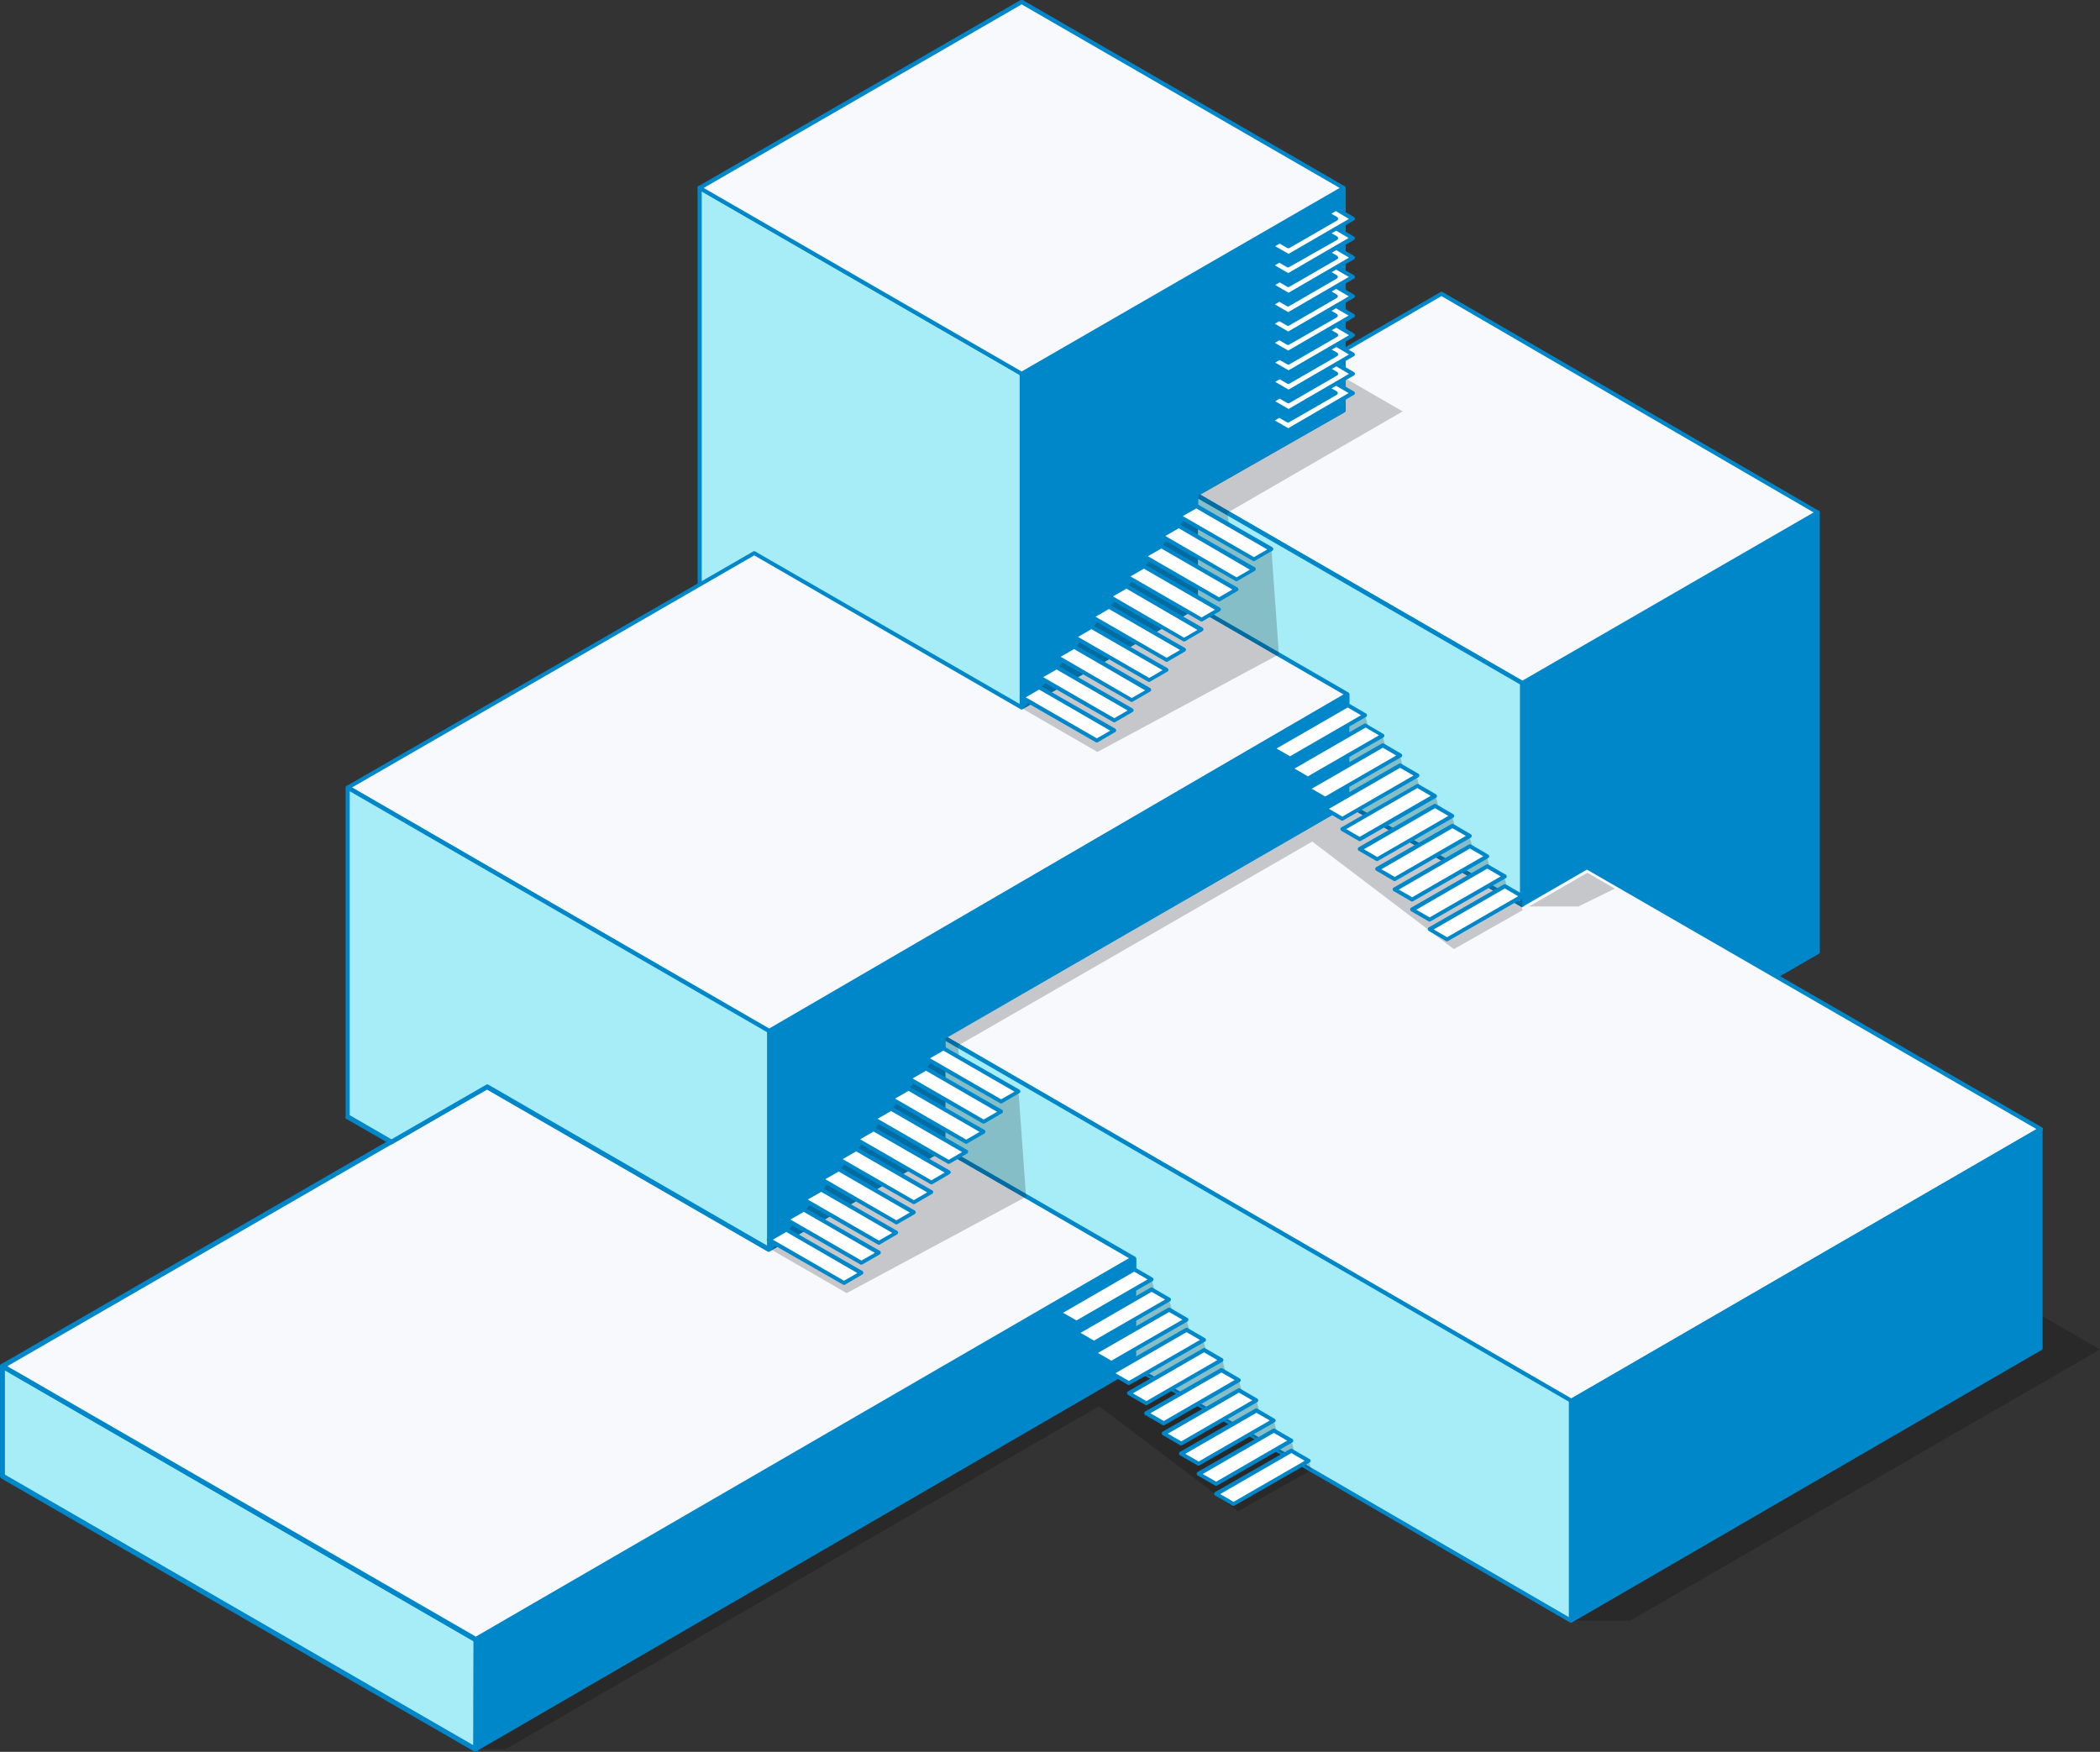 <svg xmlns="http://www.w3.org/2000/svg" viewBox="0 0 243.66 203.29"><rect x="0" y="0" width="243.66" height="203.29" fill="#333333" stroke="none"/><defs><style>.cls-1,.cls-2,.cls-3,.cls-4,.cls-6{fill-rule:evenodd;}.cls-1{opacity:0.2;}.cls-2,.cls-5{fill:#0087ca;}.cls-3{fill:#a6edf8;}.cls-4{fill:#f8f9fd;}.cls-6{fill:#fff;}</style></defs><g id="Layer_2" data-name="Layer 2"><g id="Layer_1-2" data-name="Layer 1"><path class="cls-1" d="M143.65,175.38l-16.12-12.21L58.63,203H55.18l76.62-44.21c6.61,3.83,13.57,7.84,20.34,11.8Z"/><polygon class="cls-2" points="210.91 110.52 210.91 59.47 176.62 79.28 176.61 130.32 210.91 110.52"/><path class="cls-2" d="M210.67,110.38V59.88L176.86,79.42l0,50.49,33.83-19.53Zm.48-50.91v51a.25.25,0,0,1-.12.22l-34.3,19.8h0a.28.28,0,0,1-.12,0,.24.24,0,0,1-.24-.24v-51a.26.26,0,0,1,.12-.22l34.29-19.81h0l.12,0A.24.24,0,0,1,211.15,59.47Z"/><polygon class="cls-2" points="155.91 47.62 155.91 21.81 118.54 43.38 118.54 82.09 138.8 70.4 138.8 57.44 155.91 47.62"/><path class="cls-2" d="M155.67,47.48V22.22L118.78,43.51V81.68l19.78-11.42V57.44a.23.23,0,0,1,.13-.21l17-9.75Zm.47-25.67V47.62a.22.22,0,0,1-.12.2l-17,9.76v12.8a.22.22,0,0,1-.11.22L118.66,82.3h0a.21.21,0,0,1-.12,0,.23.23,0,0,1-.23-.24V43.38a.25.25,0,0,1,.12-.21l37.35-21.56a.2.2,0,0,1,.13,0A.23.23,0,0,1,156.14,21.81Z"/><polygon class="cls-3" points="118.54 43.38 81.18 21.81 81.18 73.39 88.35 77.53 118.54 94.96 118.54 43.38"/><path class="cls-2" d="M118.31,43.51,81.42,22.22v51l36.89,21.3v-51ZM81.3,21.6l37.36,21.57a.24.24,0,0,1,.12.21V95a.27.27,0,0,1,0,.12.24.24,0,0,1-.32.09L81.08,73.61a.25.25,0,0,1-.14-.22V21.81h0a.19.19,0,0,1,0-.12A.24.24,0,0,1,81.3,21.6Z"/><polygon class="cls-4" points="138.8 70.4 118.54 82.09 87.51 64.17 40.38 91.38 89.21 119.64 156.37 80.56 138.8 70.4"/><path class="cls-2" d="M138.8,70.67,118.66,82.3a.23.23,0,0,1-.24,0L87.51,64.45,40.85,91.38l48.36,28,66.69-38.8-17.1-9.89ZM118.54,81.82l20.14-11.63a.25.25,0,0,1,.24,0l17.57,10.16a.24.24,0,0,1,.08.09.24.24,0,0,1-.08.33L89.33,119.84a.23.23,0,0,1-.24,0L40.26,91.59h0a.38.38,0,0,1-.09-.09.24.24,0,0,1,.09-.32L87.38,64a.23.23,0,0,1,.25,0Z"/><polygon class="cls-3" points="0.28 158.54 55.22 190.25 55.19 203 0.28 171.31 0.28 158.54"/><path class="cls-2" d="M.45,158.31,55.36,190a.27.27,0,0,1,.14.24l0,12.75a.29.29,0,0,1-.29.29.33.33,0,0,1-.14,0L.14,171.56a.29.29,0,0,1-.14-.25H0V158.54a.29.29,0,0,1,.28-.29.25.25,0,0,1,.17.06Zm54.48,32.11L.57,159v12.12L54.9,202.51Z"/><polygon class="cls-4" points="0.28 158.54 55.22 190.25 131.6 146.04 109.46 133.26 89.21 144.95 56.51 126.08 0.28 158.54"/><path class="cls-2" d="M.85,158.54l54.36,31.38L131,146l-21.57-12.45L89.35,145.2a.28.28,0,0,1-.29,0L56.51,126.4.85,158.54Zm54.22,32L.15,158.79a.29.29,0,0,1,0-.5l56.23-32.46a.28.28,0,0,1,.28,0l32.56,18.79L109.32,133a.26.26,0,0,1,.28,0l22.12,12.77a.25.25,0,0,1,.12.11.28.28,0,0,1-.1.39L55.36,190.5h0A.3.3,0,0,1,55.07,190.5Z"/><polygon class="cls-4" points="210.91 59.47 176.69 39.58 167.25 34.09 155.91 40.66 155.91 47.64 138.8 57.4 176.62 79.28 210.91 59.47"/><path class="cls-2" d="M210.44,59.47,176.57,39.78l-9.32-5.42L156.14,40.8v6.84a.24.24,0,0,1-.13.22L139.27,57.4,176.62,79l33.82-19.54Zm-33.63-20.1L211,59.26l.09.09a.24.24,0,0,1-.09.32L176.74,79.48a.23.23,0,0,1-.24,0L138.68,57.61a.2.2,0,0,1-.09-.09.24.24,0,0,1,.09-.32l17-9.7V40.66h0a.22.22,0,0,1,.12-.2l11.34-6.57a.21.21,0,0,1,.24,0Z"/><polygon class="cls-2" points="236.77 156.47 236.81 131.02 182.29 162.57 182.29 188.08 236.77 156.47"/><polygon class="cls-2" points="131.6 158.67 131.6 146.04 55.22 190.25 55.19 203 131.6 158.67"/><path class="cls-2" d="M131.36,158.53V146.45L55.45,190.39l0,12.2,75.94-44.06Zm.47-12.49v12.61a.22.22,0,0,1-.11.22L55.3,203.21h0a.21.21,0,0,1-.12,0A.23.23,0,0,1,55,203l0-12.73a.22.22,0,0,1,.12-.22l76.38-44.22h0a.21.21,0,0,1,.12,0A.23.23,0,0,1,131.83,146Z"/><polygon class="cls-2" points="156.37 106.03 156.37 80.56 89.21 119.64 89.21 144.95 156.37 106.03"/><path class="cls-2" d="M156.13,105.89V81l-66.68,38.8v24.77l66.68-38.65Zm.48-25.33V106a.24.24,0,0,1-.12.22L89.33,145.16h0a.27.27,0,0,1-.12,0A.24.24,0,0,1,89,145v-25.3a.26.26,0,0,1,.12-.22l67.16-39.08h0a.28.28,0,0,1,.12,0A.24.24,0,0,1,156.61,80.56Z"/><polygon class="cls-3" points="40.34 129.55 40.34 91.41 89.21 119.64 89.21 144.95 56.51 126.08 45.42 132.48 40.34 129.55"/><path class="cls-2" d="M40.1,129.53V91.41a.24.24,0,0,1,.24-.24.27.27,0,0,1,.12,0h0l48.87,28.23a.26.26,0,0,1,.12.22V145a.24.24,0,0,1-.24.24.21.21,0,0,1-.12,0l-32.58-18.8-11,6.33a.23.23,0,0,1-.24,0h0l-5.08-2.93a.24.24,0,0,1-.12-.22Zm.48-37.71v37.59l4.84,2.8,11-6.34a.25.25,0,0,1,.24,0L89,144.54V119.78Z"/><polygon class="cls-4" points="236.81 131.02 182.29 162.57 109.46 120.38 156.37 93.3 176.62 105 184.17 100.64 236.81 131.02"/><path class="cls-2" d="M236.93,131.23l-54.52,31.55a.25.25,0,0,1-.24,0l-72.82-42.19a.24.24,0,0,1-.09-.33.18.18,0,0,1,.09-.08l46.9-27.08a.21.21,0,0,1,.24,0l20.13,11.62,7.43-4.29a.25.25,0,0,1,.24,0l52.63,30.39a.22.22,0,0,1,.09.32.2.2,0,0,1-.09.09ZM182.29,162.3l54-31.28-52.16-30.11-7.41,4.28a.23.23,0,0,1-.25,0L156.37,93.57l-46.43,26.81Z"/><polygon class="cls-3" points="131.6 158.67 131.6 146.04 109.46 133.26 109.46 120.38 182.29 162.57 182.29 188.08 131.6 158.67"/><path class="cls-2" d="M131.36,158.65V146.18l-22-12.71a.24.24,0,0,1-.12-.21V120.38a.23.23,0,0,1,.23-.23.21.21,0,0,1,.12,0h0l72.83,42.19a.22.22,0,0,1,.11.22v25.49a.23.23,0,0,1-.23.24.24.24,0,0,1-.12,0h0l-50.69-29.42a.25.25,0,0,1-.12-.22Zm.47-12.61v12.49l50.22,29.14v-25L109.7,120.79v12.34l22,12.7A.24.24,0,0,1,131.83,146Z"/><polygon class="cls-4" points="155.91 21.81 118.54 0.24 81.18 21.81 118.54 43.38 155.91 21.81"/><path class="cls-2" d="M155.44,21.81,118.54.51,81.65,21.81l36.89,21.3,36.9-21.3ZM118.66,0,156,21.6a.2.2,0,0,1,.09.09A.22.22,0,0,1,156,22L118.66,43.58a.21.21,0,0,1-.23,0L81.06,22a.24.24,0,0,1-.08-.09.23.23,0,0,1,.08-.32L118.42,0A.25.25,0,0,1,118.66,0Z"/><polygon class="cls-3" points="138.8 70.4 138.8 57.44 176.62 79.28 176.62 104.99 156.37 93.3 156.37 80.56 138.8 70.4"/><path class="cls-2" d="M138.56,70.38V57.44a.23.23,0,0,1,.24-.23.27.27,0,0,1,.12,0h0l37.82,21.83a.26.26,0,0,1,.12.22V105a.24.24,0,0,1-.24.24.2.2,0,0,1-.11,0h0L156.25,93.51a.26.26,0,0,1-.12-.22V80.7L138.68,70.6a.25.25,0,0,1-.12-.22ZM139,57.85V70.26l17.46,10.1h0a.23.23,0,0,1,.12.2v12.6l19.78,11.42V79.42Z"/><rect class="cls-5" x="138.56" y="57.44" width="0.47" height="1.26"/><rect class="cls-5" x="109.23" y="120.38" width="0.47" height="1.26"/><polygon class="cls-1" points="189.12 188.08 182.29 188.08 236.77 156.47 236.78 152.62 243.66 156.6 189.12 188.08"/><path class="cls-1" d="M183.14,105.19h-5.7l-.36.2-8.39,4.75L152.26,97.66l-41.12,23.69-1.44-.83,46.91-27.08V82l1.78,1,.38,1.38,1.65,1,.37,1.38,1.66,1,.34,1.28,1.6,1.12.35,1.28,1.85,1,.35,1.28,1.58,1.1.37,1.39,1.66,1,.37,1.39,1.65,1,.37,1.39,1.66,1,.37,1.38,1.65,1v1.19a.26.26,0,0,0,.15,0l7.41-4.28,3.19,1.84Z"/><polygon class="cls-1" points="127.33 87.26 118.7 82.27 119.13 81.77 138.8 58.7 139.03 58.57 139.03 57.54 142.42 59.5 142.59 60.89 147.52 63.74 148.39 75.94 127.76 87.03 127.33 87.26"/><polygon class="cls-6" points="136.77 59.87 138.8 58.7 147.52 63.74 145.49 64.91 136.77 59.87"/><path class="cls-2" d="M136.66,59.67l2-1.17a.23.23,0,0,1,.24,0h0l8.72,5a.24.24,0,0,1,.08.33.22.22,0,0,1-.1.09l-2,1.16a.23.23,0,0,1-.24,0l-8.72-5a.24.24,0,0,1-.08-.33.24.24,0,0,1,.09-.08ZM138.8,59l-1.56.89,8.25,4.76,1.55-.89Z"/><polygon class="cls-6" points="132.72 64.55 134.75 63.38 143.47 68.42 141.44 69.58 132.72 64.55"/><path class="cls-2" d="M132.62,64.34l2-1.16a.23.23,0,0,1,.24,0l8.71,5a.23.23,0,0,1,.09.32.2.2,0,0,1-.09.09l-2,1.17a.25.25,0,0,1-.24,0h0l-8.72-5a.23.23,0,0,1-.08-.32.22.22,0,0,1,.1-.09Zm2.13-.69-1.56.9,8.25,4.76,1.55-.9Z"/><polygon class="cls-6" points="130.7 66.89 132.72 65.72 141.44 70.75 139.41 71.92 130.7 66.89"/><path class="cls-2" d="M130.58,66.68l2-1.17a.23.23,0,0,1,.24,0l8.72,5a.24.24,0,0,1,.09.32.38.38,0,0,1-.09.09l-2,1.17a.25.25,0,0,1-.24,0l-8.71-5a.24.24,0,0,1-.09-.32.2.2,0,0,1,.09-.09Zm2.14-.69-1.55.9,8.25,4.76,1.55-.9Z"/><polygon class="cls-6" points="128.67 69.23 130.7 68.06 139.42 73.09 137.39 74.26 128.67 69.23"/><path class="cls-2" d="M128.56,69l2-1.17a.23.23,0,0,1,.24,0l8.71,5a.22.22,0,0,1,.09.32.2.2,0,0,1-.09.09l-2,1.17a.23.23,0,0,1-.24,0l-8.72-5a.23.23,0,0,1-.08-.32.2.2,0,0,1,.09-.09Zm2.14-.69-1.56.9L137.39,74l1.55-.9Z"/><polygon class="cls-6" points="126.64 71.57 128.67 70.4 137.39 75.43 135.36 76.6 126.64 71.57"/><path class="cls-2" d="M126.53,71.36l2-1.17a.25.25,0,0,1,.24,0l8.72,5a.23.23,0,0,1,.08.32.24.24,0,0,1-.08.09l-2,1.17a.23.23,0,0,1-.24,0l-8.71-5a.23.23,0,0,1-.09-.32.2.2,0,0,1,.09-.09Zm2.14-.69-1.55.9,8.24,4.76,1.56-.9Z"/><polygon class="cls-6" points="124.62 73.91 126.64 72.74 135.37 77.77 133.34 78.94 124.62 73.91"/><path class="cls-2" d="M124.5,73.7l2-1.17a.24.24,0,0,1,.23,0h0l8.72,5a.23.23,0,0,1,.09.32.22.22,0,0,1-.1.09l-2,1.16a.23.23,0,0,1-.24,0l-8.72-5a.24.24,0,0,1-.09-.32.38.38,0,0,1,.09-.09Zm2.14-.69-1.55.9,8.25,4.76,1.55-.9Z"/><polygon class="cls-6" points="122.59 76.24 124.62 75.08 133.34 80.11 131.31 81.28 122.59 76.24"/><path class="cls-2" d="M122.49,76l2-1.16a.25.25,0,0,1,.24,0h0l8.72,5a.24.24,0,0,1,.08.33.22.22,0,0,1-.1.09l-2,1.16a.23.23,0,0,1-.24,0h0l-8.71-5a.23.23,0,0,1-.09-.32.19.19,0,0,1,.1-.1Zm2.13-.68-1.55.89L131.31,81l1.56-.89Z"/><polygon class="cls-6" points="120.57 78.58 122.59 77.41 131.31 82.45 129.29 83.62 120.57 78.58"/><path class="cls-2" d="M120.46,78.37l2-1.16a.23.23,0,0,1,.24,0l8.71,5a.25.25,0,0,1,.09.33.24.24,0,0,1-.09.08l-2,1.17a.23.23,0,0,1-.24,0h0l-8.72-5a.25.25,0,0,1-.09-.33.28.28,0,0,1,.1-.09Zm2.13-.68-1.55.89,8.25,4.76,1.55-.89Z"/><polygon class="cls-6" points="118.54 80.92 120.57 79.75 129.29 84.79 127.26 85.96 118.54 80.92"/><path class="cls-2" d="M118.43,80.72l2-1.17a.23.23,0,0,1,.24,0l8.72,5a.23.23,0,0,1,.08.32.2.2,0,0,1-.09.09l-2,1.17a.25.25,0,0,1-.24,0l-8.71-5a.23.23,0,0,1,0-.41Zm2.14-.7-1.55.9,8.24,4.76,1.56-.89Z"/><polygon class="cls-6" points="134.75 62.21 136.77 61.04 145.49 66.08 143.47 67.25 134.75 62.21"/><path class="cls-2" d="M134.63,62l2-1.17a.23.23,0,0,1,.24,0h0l8.72,5a.24.24,0,0,1,.09.32.24.24,0,0,1-.1.1l-2,1.16a.25.25,0,0,1-.24,0l-8.71-5a.25.25,0,0,1-.09-.33.34.34,0,0,1,.09-.08Zm2.14-.7-1.55.9L143.47,67l1.55-.89Z"/><path class="cls-1" d="M142.42,59.5l-3.38-2,.23-.14h0L156,47.84a.22.22,0,0,0,.12-.2V43.91l6.63,3.83Z"/><path class="cls-6" d="M157,45.63l-2-1.17L154,45l1,.59-5.53,3.19-1-.58-1,.57,2,1.17Z"/><path class="cls-2" d="M156.51,45.63l-1.55-.9-.52.3.66.38a.24.24,0,0,1,.09.32.2.2,0,0,1-.09.09h0L149.57,49a.25.25,0,0,1-.25,0l-.88-.51-.52.3,1.55.9,7-4.07Zm-1.43-1.37,2,1.16a.2.2,0,0,1,.09.09.22.22,0,0,1-.09.32l-7.51,4.34a.23.23,0,0,1-.24,0l-2-1.16a.2.2,0,0,1-.09-.09.25.25,0,0,1,.09-.33l1-.57a.24.24,0,0,1,.23,0l.9.52,5.06-2.92-.65-.38a.2.2,0,0,1-.09-.09.23.23,0,0,1,.08-.32l1-.57A.23.23,0,0,1,155.08,44.26Z"/><path class="cls-6" d="M157,43.38l-2-1.17-1,.57,1,.59-5.53,3.19-1-.58-1,.57,2,1.17Z"/><path class="cls-2" d="M156.51,43.38,155,42.49l-.52.29.66.38a.25.25,0,0,1,.09.33.24.24,0,0,1-.09.08h0l-5.53,3.2a.23.23,0,0,1-.25,0l-.88-.51-.52.3,1.55.9,7-4.07ZM155.08,42l2,1.17a.23.23,0,0,1,0,.41l-7.51,4.33a.23.23,0,0,1-.24,0l-2-1.17a.2.2,0,0,1-.09-.09.24.24,0,0,1,.09-.32l1-.57a.21.21,0,0,1,.23,0l.9.52,5.06-2.92-.65-.38a.2.2,0,0,1-.09-.09.23.23,0,0,1,.08-.32l1-.57A.23.23,0,0,1,155.08,42Z"/><path class="cls-6" d="M157,41.13,155,40l-1,.58,1,.58-5.53,3.2-1-.59-1,.57,2,1.17Z"/><path class="cls-2" d="M156.51,41.13,155,40.24l-.52.3.66.38a.24.24,0,0,1,.09.32.2.2,0,0,1-.09.09h0l-5.53,3.19a.23.23,0,0,1-.25,0l-.88-.51-.52.3,1.55.9,7-4.07Zm-1.43-1.37,2,1.17a.2.2,0,0,1,.09.09.23.23,0,0,1-.09.32l-7.51,4.34a.25.25,0,0,1-.24,0l-2-1.17a.2.2,0,0,1-.09-.09.24.24,0,0,1,.09-.32l1-.57a.21.21,0,0,1,.23,0l.9.51,5.06-2.92-.65-.38a.2.2,0,0,1-.09-.09.23.23,0,0,1,.08-.32l1-.57A.25.25,0,0,1,155.08,39.76Z"/><path class="cls-6" d="M157,38.89l-2-1.17-1,.57,1,.58-5.53,3.2-1-.59-1,.58,2,1.16Z"/><path class="cls-2" d="M156.51,38.89,155,38l-.52.3.66.38a.24.24,0,0,1,.09.32.2.2,0,0,1-.09.09h0l-5.53,3.19a.23.23,0,0,1-.25,0l-.88-.5-.52.3,1.55.89,7-4.06Zm-1.43-1.38,2,1.17a.2.2,0,0,1,.09.09.22.22,0,0,1-.09.32l-7.51,4.34a.25.25,0,0,1-.24,0l-2-1.17a.2.2,0,0,1-.09-.09.24.24,0,0,1,.09-.32l1-.57a.21.21,0,0,1,.23,0l.9.51,5.06-2.92-.65-.38a.24.24,0,0,1-.09-.08.24.24,0,0,1,.08-.33l1-.57A.25.25,0,0,1,155.08,37.51Z"/><path class="cls-6" d="M157,36.64l-2-1.17L154,36l1,.58-5.53,3.2-1-.59-1,.58,2,1.17Z"/><path class="cls-2" d="M156.51,36.64l-1.55-.9-.52.3.66.38a.24.24,0,0,1,.09.32.2.2,0,0,1-.09.09h0L149.57,40a.25.25,0,0,1-.25,0l-.88-.51-.52.3,1.55.89,7-4.06Zm-1.43-1.38,2,1.17a.2.2,0,0,1,.09.09.22.22,0,0,1-.09.32l-7.51,4.34a.25.25,0,0,1-.24,0l-2-1.17a.2.2,0,0,1-.09-.09.24.24,0,0,1,.09-.32l1-.57a.24.24,0,0,1,.23,0l.9.52,5.06-2.93-.65-.37a.2.2,0,0,1-.09-.09.23.23,0,0,1,.08-.32l1-.58A.25.25,0,0,1,155.08,35.26Z"/><path class="cls-6" d="M157,34.39l-2-1.17-1,.57,1,.59-5.53,3.19-1-.58-1,.57,2,1.17Z"/><path class="cls-2" d="M156.51,34.39l-1.55-.9-.52.3.66.38a.24.24,0,0,1,.09.32.2.2,0,0,1-.09.09h0l-5.53,3.2a.25.25,0,0,1-.25,0l-.88-.51-.52.3,1.55.9,7-4.07ZM155.08,33l2,1.17a.2.2,0,0,1,.09.09.22.22,0,0,1-.09.32l-7.51,4.34a.23.23,0,0,1-.24,0l-2-1.16a.38.38,0,0,1-.09-.09.25.25,0,0,1,.09-.33l1-.57a.24.24,0,0,1,.23,0l.9.52,5.06-2.92-.65-.38a.2.2,0,0,1-.09-.09.23.23,0,0,1,.08-.32l1-.57A.23.23,0,0,1,155.08,33Z"/><path class="cls-6" d="M157,32.14,155,31l-1,.57,1,.59-5.53,3.19-1-.58-1,.57,2,1.17Z"/><path class="cls-2" d="M156.51,32.14l-1.55-.9-.52.3.66.38a.25.25,0,0,1,.09.33.24.24,0,0,1-.09.08h0l-5.53,3.2a.25.25,0,0,1-.25,0l-.88-.51-.52.3,1.55.9,7-4.07Zm-1.43-1.37,2,1.16a.2.2,0,0,1,.09.09.24.24,0,0,1-.09.33l-7.51,4.33a.23.23,0,0,1-.24,0l-2-1.16a.2.2,0,0,1-.09-.09.24.24,0,0,1,.09-.32l1-.57a.21.21,0,0,1,.23,0l.9.52,5.06-2.92-.65-.38a.2.2,0,0,1-.09-.09.23.23,0,0,1,.08-.32l1-.57A.23.23,0,0,1,155.08,30.77Z"/><path class="cls-6" d="M157,29.89l-2-1.17-1,.58,1,.58-5.53,3.19c-.34-.19-.68-.38-1-.58l-1,.57,2,1.17Z"/><path class="cls-2" d="M156.51,29.89,155,29l-.52.3.66.38a.24.24,0,0,1,.09.32.18.18,0,0,1-.09.08h0l-5.53,3.2a.23.23,0,0,1-.25,0l-.88-.51-.52.3,1.55.9,7-4.07Zm-1.43-1.37,2,1.17a.23.23,0,0,1,0,.41l-7.51,4.33a.23.23,0,0,1-.24,0l-2-1.17a.2.2,0,0,1-.09-.09.24.24,0,0,1,.09-.32l1-.57a.21.21,0,0,1,.23,0l.9.51,5.06-2.92-.65-.38a.2.2,0,0,1-.09-.09.23.23,0,0,1,.08-.32l1-.57A.23.23,0,0,1,155.08,28.52Z"/><path class="cls-6" d="M157,27.64l-2-1.16-1,.57,1,.58-5.53,3.2-1-.59-1,.57,2,1.17Z"/><path class="cls-2" d="M156.51,27.64,155,26.75l-.52.3.66.38a.24.24,0,0,1,.09.32.2.2,0,0,1-.09.09h0L149.57,31a.23.23,0,0,1-.25,0l-.88-.51-.52.3,1.55.9,7-4.07Zm-1.43-1.37,2,1.17a.2.2,0,0,1,.09.09.23.23,0,0,1-.09.32l-7.51,4.34a.25.25,0,0,1-.24,0l-2-1.17a.2.2,0,0,1-.09-.09.24.24,0,0,1,.09-.32l1-.57a.21.21,0,0,1,.23,0l.9.51,5.06-2.92-.65-.38a.24.24,0,0,1-.09-.08.24.24,0,0,1,.08-.33l1-.57A.25.25,0,0,1,155.08,26.27Z"/><polygon class="cls-6" points="156.99 25.4 154.96 24.23 153.97 24.8 154.98 25.38 149.45 28.58 148.44 27.99 147.45 28.57 149.47 29.73 156.99 25.4"/><path class="cls-2" d="M156.51,25.4,155,24.5l-.52.3.66.38a.24.24,0,0,1,.09.32.2.2,0,0,1-.09.09h0l-5.53,3.19a.25.25,0,0,1-.25,0l-.88-.51-.52.3,1.55.89,7-4.06ZM155.08,24l2,1.17a.2.2,0,0,1,.09.09.22.22,0,0,1-.09.32l-7.51,4.34a.25.25,0,0,1-.24,0l-2-1.17a.2.2,0,0,1-.09-.09.24.24,0,0,1,.09-.32l1-.57a.21.21,0,0,1,.23,0l.9.52,5.06-2.93-.65-.37a.2.2,0,0,1-.09-.09.24.24,0,0,1,.08-.33l1-.57A.25.25,0,0,1,155.08,24Z"/><polygon class="cls-1" points="98.24 150.06 89.52 145.03 109.46 121.66 109.7 121.53 109.7 120.52 111.14 121.35 111.3 122.7 118.18 126.68 119.05 138.88 98.24 150.06"/><polygon class="cls-6" points="107.44 122.81 109.46 121.64 118.18 126.68 116.16 127.85 107.44 122.81"/><path class="cls-2" d="M107.32,122.61l2-1.17a.21.21,0,0,1,.23,0l8.72,5a.24.24,0,0,1,.09.32.26.26,0,0,1-.09.09l-2,1.17a.24.24,0,0,1-.23,0l-8.72-5a.25.25,0,0,1-.09-.33l.09-.08Zm2.14-.69-1.55.89,8.25,4.76,1.55-.89Z"/><polygon class="cls-6" points="103.39 127.49 105.41 126.32 114.13 131.35 112.11 132.52 103.39 127.49"/><path class="cls-2" d="M103.27,127.28l2-1.16a.21.21,0,0,1,.23,0h0l8.72,5a.24.24,0,0,1,.09.32.24.24,0,0,1-.1.1l-2,1.16a.24.24,0,0,1-.23,0l-8.72-5a.24.24,0,0,1-.09-.32.26.26,0,0,1,.09-.09Zm2.14-.69-1.55.9,8.25,4.76,1.55-.9Z"/><polygon class="cls-6" points="101.36 129.83 103.39 128.66 112.11 133.69 110.08 134.86 101.36 129.83"/><path class="cls-2" d="M101.26,129.62l2-1.17a.25.25,0,0,1,.24,0h0l8.72,5a.23.23,0,0,1,.08.32.24.24,0,0,1-.1.1l-2,1.16a.25.25,0,0,1-.24,0h0l-8.72-5a.23.23,0,0,1-.08-.32.22.22,0,0,1,.1-.09Zm2.13-.69-1.56.9,8.25,4.76,1.55-.9Z"/><polygon class="cls-6" points="99.34 132.17 101.36 131 110.08 136.03 108.06 137.2 99.34 132.17"/><path class="cls-2" d="M99.23,132l2-1.17a.23.23,0,0,1,.24,0l8.72,5a.24.24,0,0,1,.09.32l-.09.09-2,1.17a.24.24,0,0,1-.23,0h0l-8.72-5a.23.23,0,0,1-.09-.32.28.28,0,0,1,.1-.09Zm2.13-.69-1.55.9,8.25,4.76,1.55-.9Z"/><polygon class="cls-6" points="97.31 134.51 99.34 133.34 108.06 138.37 106.03 139.54 97.31 134.51"/><path class="cls-2" d="M97.2,134.3l2-1.17a.25.25,0,0,1,.24,0l8.71,5a.22.22,0,0,1,.09.32.2.2,0,0,1-.09.09l-2,1.16a.23.23,0,0,1-.24,0l-8.72-5a.23.23,0,0,1-.08-.32.2.2,0,0,1,.09-.09Zm2.14-.69-1.56.9,8.25,4.76,1.55-.9Z"/><polygon class="cls-6" points="95.28 136.84 97.31 135.68 106.03 140.71 104 141.88 95.28 136.84"/><path class="cls-2" d="M95.17,136.64l2-1.17a.25.25,0,0,1,.24,0l8.72,5a.25.25,0,0,1,.09.33.38.38,0,0,1-.09.09l-2,1.16a.23.23,0,0,1-.24,0l-8.71-5a.23.23,0,0,1-.09-.32.2.2,0,0,1,.09-.09Zm2.14-.69-1.55.89,8.24,4.77,1.56-.9Z"/><polygon class="cls-6" points="93.26 139.18 95.29 138.01 104 143.05 101.98 144.22 93.26 139.18"/><path class="cls-2" d="M93.14,139l2-1.17a.26.26,0,0,1,.24,0l8.71,5a.24.24,0,0,1,.09.33.24.24,0,0,1-.09.08l-2,1.17a.23.23,0,0,1-.24,0l-8.72-5a.23.23,0,0,1-.08-.32.24.24,0,0,1,.08-.09Zm2.15-.69-1.56.89,8.25,4.76,1.55-.89Z"/><polygon class="cls-6" points="91.23 141.52 93.26 140.35 101.98 145.39 99.95 146.56 91.23 141.52"/><path class="cls-2" d="M91.12,141.32l2-1.17a.23.23,0,0,1,.24,0h0l8.72,5a.24.24,0,0,1,.08.33.18.18,0,0,1-.1.09l-2,1.16a.23.23,0,0,1-.24,0l-8.71-5a.24.24,0,0,1-.09-.33.24.24,0,0,1,.09-.08Zm2.14-.69-1.55.89,8.24,4.76,1.56-.89Z"/><polygon class="cls-6" points="89.21 143.86 91.23 142.69 99.95 147.73 97.93 148.9 89.21 143.86"/><path class="cls-2" d="M89.1,143.65l2-1.16a.23.23,0,0,1,.24,0l8.71,5a.24.24,0,0,1,.09.32.2.2,0,0,1-.09.09l-2,1.17a.25.25,0,0,1-.24,0h0l-8.72-5a.25.25,0,0,1-.09-.33.28.28,0,0,1,.1-.09Zm2.13-.69-1.55.9,8.25,4.76,1.55-.89Z"/><polygon class="cls-6" points="105.41 125.15 107.44 123.98 116.16 129.02 114.13 130.19 105.41 125.15"/><path class="cls-2" d="M105.3,124.94l2-1.16a.23.23,0,0,1,.24,0l8.72,5a.23.23,0,0,1,.08.32.2.2,0,0,1-.09.09l-2,1.17a.25.25,0,0,1-.24,0l-8.71-5a.24.24,0,0,1-.09-.33.2.2,0,0,1,.09-.09Zm2.14-.69-1.55.9,8.24,4.76,1.56-.89Z"/><path class="cls-2" d="M236.54,156.34l0-24.91-54,31.28v25l54-31.33ZM237,131l0,25.44a.23.23,0,0,1-.12.22l-54.48,31.61h0a.27.27,0,0,1-.12,0,.24.24,0,0,1-.24-.24V162.59a.25.25,0,0,1,.12-.22l54.52-31.55h0a.21.21,0,0,1,.12,0A.23.23,0,0,1,237,131Z"/><polygon class="cls-1" points="131.8 158.78 152.14 170.59 151.85 169.52 150.2 168.56 149.83 167.18 148.17 166.22 147.8 164.84 146.15 163.89 145.78 162.5 144.12 161.55 143.75 160.16 142.16 159.06 141.82 157.78 139.97 156.83 139.62 155.55 138.02 154.43 137.67 153.15 136.02 152.19 135.65 150.81 133.99 149.85 133.62 148.47 131.83 147.44 131.8 158.78"/><rect class="cls-5" x="131.36" y="146.04" width="0.47" height="1.26"/><polygon class="cls-6" points="133.62 148.47 131.6 147.3 122.88 152.34 124.9 153.5 133.62 148.47"/><path class="cls-2" d="M133.15,148.47l-1.55-.9-8.25,4.77,1.55.89,8.25-4.76Zm-1.43-1.37,2,1.16a.26.26,0,0,1,.09.09.25.25,0,0,1-.09.33l-8.71,5a.25.25,0,0,1-.24,0l-2-1.17a.38.38,0,0,1-.09-.09.24.24,0,0,1,.09-.32l8.72-5A.23.23,0,0,1,131.72,147.1Z"/><polygon class="cls-6" points="137.67 153.15 135.65 151.98 126.93 157.01 128.96 158.18 137.67 153.15"/><path class="cls-2" d="M137.2,153.15l-1.55-.9L127.4,157l1.55.9,8.25-4.76Zm-1.43-1.38,2,1.17a.2.2,0,0,1,.09.09.24.24,0,0,1-.09.32l-8.71,5a.23.23,0,0,1-.24,0l-2-1.17a.28.28,0,0,1-.1-.09.24.24,0,0,1,.09-.32l8.72-5h0A.25.25,0,0,1,135.77,151.77Z"/><polygon class="cls-6" points="139.7 155.49 137.67 154.32 128.95 159.35 130.98 160.52 139.7 155.49"/><path class="cls-2" d="M139.23,155.49l-1.56-.9-8.24,4.76,1.55.9,8.25-4.76Zm-1.44-1.38,2,1.16a.24.24,0,0,1,.1.1.23.23,0,0,1-.08.32l-8.72,5h0a.25.25,0,0,1-.24,0l-2-1.17a.2.2,0,0,1-.09-.09.22.22,0,0,1,.09-.32l8.71-5A.25.25,0,0,1,137.79,154.11Z"/><polygon class="cls-6" points="141.72 157.82 139.7 156.66 130.98 161.69 133.01 162.86 141.72 157.82"/><path class="cls-2" d="M141.25,157.83l-1.55-.9-8.25,4.76,1.56.9,8.24-4.76Zm-1.43-1.38,2,1.16a.19.19,0,0,1,.1.1.23.23,0,0,1-.09.32l-8.72,5h0a.21.21,0,0,1-.23,0l-2-1.16a.24.24,0,0,1-.08-.09.23.23,0,0,1,.08-.32l8.72-5A.25.25,0,0,1,139.82,156.45Z"/><polygon class="cls-6" points="143.75 160.16 141.72 159 133 164.03 135.03 165.2 143.75 160.16"/><path class="cls-2" d="M143.28,160.16l-1.56-.89L133.48,164l1.55.9,8.25-4.77Zm-1.44-1.37,2,1.17a.38.38,0,0,1,.09.09.24.24,0,0,1-.09.32l-8.72,5a.23.23,0,0,1-.24,0l-2-1.16a.2.2,0,0,1-.09-.09.24.24,0,0,1,.09-.33l8.71-5A.25.25,0,0,1,141.84,158.79Z"/><polygon class="cls-6" points="145.78 162.5 143.75 161.33 135.03 166.37 137.06 167.54 145.78 162.5"/><path class="cls-2" d="M145.3,162.5l-1.55-.89-8.25,4.76,1.56.89,8.24-4.76Zm-1.43-1.37,2,1.17a.2.2,0,0,1,.09.09.23.23,0,0,1-.09.32l-8.71,5a.23.23,0,0,1-.24,0l-2-1.17a.24.24,0,0,1-.09-.08.24.24,0,0,1,.08-.33l8.72-5A.23.23,0,0,1,143.87,161.13Z"/><polygon class="cls-6" points="147.8 164.84 145.78 163.67 137.06 168.71 139.08 169.88 147.8 164.84"/><path class="cls-2" d="M147.33,164.84l-1.55-.89-8.25,4.76,1.55.89,8.25-4.76Zm-1.44-1.37,2,1.17.09.08a.25.25,0,0,1-.09.33l-8.72,5a.25.25,0,0,1-.24,0l-2-1.16a.28.28,0,0,1-.1-.09.24.24,0,0,1,.09-.33l8.72-5h0A.21.21,0,0,1,145.89,163.47Z"/><polygon class="cls-6" points="149.83 167.18 147.8 166.01 139.08 171.04 141.11 172.22 149.83 167.18"/><path class="cls-2" d="M149.35,167.18l-1.55-.9-8.25,4.77,1.56.89,8.24-4.76Zm-1.43-1.37,2,1.16a.22.22,0,0,1,.1.09.24.24,0,0,1-.08.33l-8.72,5h0a.25.25,0,0,1-.24,0l-2-1.16a.19.19,0,0,1-.1-.1.23.23,0,0,1,.08-.32l8.72-5h0A.23.23,0,0,1,147.92,165.81Z"/><polygon class="cls-6" points="151.85 169.52 149.83 168.35 141.11 173.38 143.13 174.55 151.85 169.52"/><path class="cls-2" d="M151.38,169.52l-1.55-.9-8.25,4.76,1.55.9,8.25-4.76Zm-1.44-1.37,2,1.16a.28.28,0,0,1,.1.09.24.24,0,0,1-.09.32l-8.72,5h0a.24.24,0,0,1-.23,0l-2-1.17a.26.26,0,0,1-.09-.09.24.24,0,0,1,.09-.32l8.72-5A.2.2,0,0,1,149.94,168.15Z"/><polygon class="cls-6" points="135.65 150.81 133.62 149.64 124.9 154.67 126.93 155.84 135.65 150.81"/><path class="cls-2" d="M135.18,150.81l-1.56-.9-8.24,4.76,1.55.9,8.25-4.76Zm-1.44-1.37,2,1.16a.2.2,0,0,1,.09.09.23.23,0,0,1-.08.32l-8.72,5a.25.25,0,0,1-.24,0l-2-1.16a.24.24,0,0,1-.1-.1.22.22,0,0,1,.09-.32l8.71-5h0A.21.21,0,0,1,133.74,149.44Z"/><polygon class="cls-6" points="158.4 82.99 156.37 81.82 147.65 86.86 149.68 88.02 158.4 82.99"/><path class="cls-2" d="M157.92,83l-1.55-.9-8.25,4.76,1.56.9L157.92,83Zm-1.43-1.37,2,1.16a.2.2,0,0,1,.09.09.23.23,0,0,1-.09.32l-8.71,5a.26.26,0,0,1-.24,0l-2-1.17a.24.24,0,0,1-.08-.09.23.23,0,0,1,.08-.32l8.72-5A.23.23,0,0,1,156.49,81.62Z"/><polygon class="cls-6" points="162.45 87.67 160.42 86.5 151.7 91.53 153.73 92.7 162.45 87.67"/><path class="cls-2" d="M162,87.67l-1.55-.9-8.25,4.76,1.56.9L162,87.67Zm-1.43-1.38,2,1.17a.2.2,0,0,1,.09.09.22.22,0,0,1-.09.32l-8.71,5a.23.23,0,0,1-.24,0l-2-1.17a.22.22,0,0,1-.1-.09.23.23,0,0,1,.08-.32l8.72-5h0A.25.25,0,0,1,160.54,86.29Z"/><polygon class="cls-6" points="164.47 90.01 162.45 88.84 153.73 93.87 155.75 95.04 164.47 90.01"/><path class="cls-2" d="M164,90l-1.55-.9-8.25,4.76,1.55.9L164,90Zm-1.44-1.38,2,1.16a.32.32,0,0,1,.1.1.24.24,0,0,1-.09.32l-8.72,5h0a.23.23,0,0,1-.24,0l-2-1.17a.26.26,0,0,1-.09-.09.24.24,0,0,1,.09-.32l8.71-5A.25.25,0,0,1,162.56,88.63Z"/><polygon class="cls-6" points="166.5 92.34 164.47 91.18 155.75 96.21 157.78 97.38 166.5 92.34"/><path class="cls-2" d="M166,92.35l-1.55-.9-8.25,4.76,1.56.9L166,92.35ZM164.59,91l2,1.16a.19.19,0,0,1,.1.1.23.23,0,0,1-.08.32l-8.72,5h0a.23.23,0,0,1-.24,0l-2-1.16a.2.2,0,0,1-.09-.09.23.23,0,0,1,.08-.32l8.72-5A.25.25,0,0,1,164.59,91Z"/><polygon class="cls-6" points="168.52 94.68 166.5 93.52 157.78 98.55 159.8 99.72 168.52 94.68"/><path class="cls-2" d="M168.05,94.68l-1.55-.89-8.25,4.76,1.55.9,8.25-4.77Zm-1.44-1.37,2,1.17a.38.38,0,0,1,.09.09.24.24,0,0,1-.09.32l-8.72,5a.21.21,0,0,1-.23,0l-2-1.16a.26.26,0,0,1-.09-.09.25.25,0,0,1,.09-.33l8.72-5A.24.24,0,0,1,166.61,93.31Z"/><polygon class="cls-6" points="170.55 97.02 168.52 95.85 159.8 100.89 161.83 102.06 170.55 97.02"/><path class="cls-2" d="M170.08,97l-1.56-.89-8.24,4.76,1.55.89L170.08,97Zm-1.44-1.37,2,1.17a.2.2,0,0,1,.09.09.23.23,0,0,1-.08.32l-8.72,5a.23.23,0,0,1-.24,0l-2-1.17a.24.24,0,0,1-.09-.08.24.24,0,0,1,.08-.33l8.72-5A.23.23,0,0,1,168.64,95.65Z"/><polygon class="cls-6" points="172.57 99.36 170.55 98.19 161.83 103.23 163.85 104.4 172.57 99.36"/><path class="cls-2" d="M172.1,99.36l-1.55-.89-8.25,4.76,1.55.89,8.25-4.76ZM170.67,98l2,1.17a.34.34,0,0,1,.09.08.25.25,0,0,1-.09.33l-8.71,5a.25.25,0,0,1-.24,0l-2-1.16a.24.24,0,0,1-.1-.1.24.24,0,0,1,.09-.32l8.72-5h0A.23.23,0,0,1,170.67,98Z"/><polygon class="cls-6" points="174.6 101.7 172.57 100.53 163.85 105.56 165.88 106.73 174.6 101.7"/><path class="cls-2" d="M174.13,101.7l-1.56-.9-8.24,4.77,1.55.89,8.25-4.76Zm-1.44-1.37,2,1.16a.22.22,0,0,1,.1.09.24.24,0,0,1-.08.33l-8.72,5h0a.25.25,0,0,1-.24,0l-2-1.16a.19.19,0,0,1-.1-.1.23.23,0,0,1,.08-.32l8.72-5h0A.23.23,0,0,1,172.69,100.33Z"/><polygon class="cls-6" points="176.62 104.04 174.6 102.87 165.88 107.9 167.91 109.07 176.62 104.04"/><path class="cls-2" d="M176.15,104l-1.55-.9-8.25,4.76,1.55.9,8.25-4.76Zm-1.43-1.37,2,1.16a.28.28,0,0,1,.1.09.23.23,0,0,1-.09.32l-8.72,5h0a.24.24,0,0,1-.23,0l-2-1.17a.38.38,0,0,1-.09-.09.24.24,0,0,1,.09-.32l8.72-5A.21.21,0,0,1,174.72,102.67Z"/><polygon class="cls-6" points="160.42 85.33 158.4 84.16 149.68 89.19 151.7 90.36 160.42 85.33"/><path class="cls-2" d="M160,85.33l-1.55-.9-8.25,4.76,1.55.9L160,85.33ZM158.51,84l2,1.17a.38.38,0,0,1,.09.09.24.24,0,0,1-.09.32l-8.72,5a.25.25,0,0,1-.24,0l-2-1.16a.32.32,0,0,1-.1-.1.23.23,0,0,1,.09-.32l8.72-5h0A.21.21,0,0,1,158.51,84Z"/></g></g></svg>